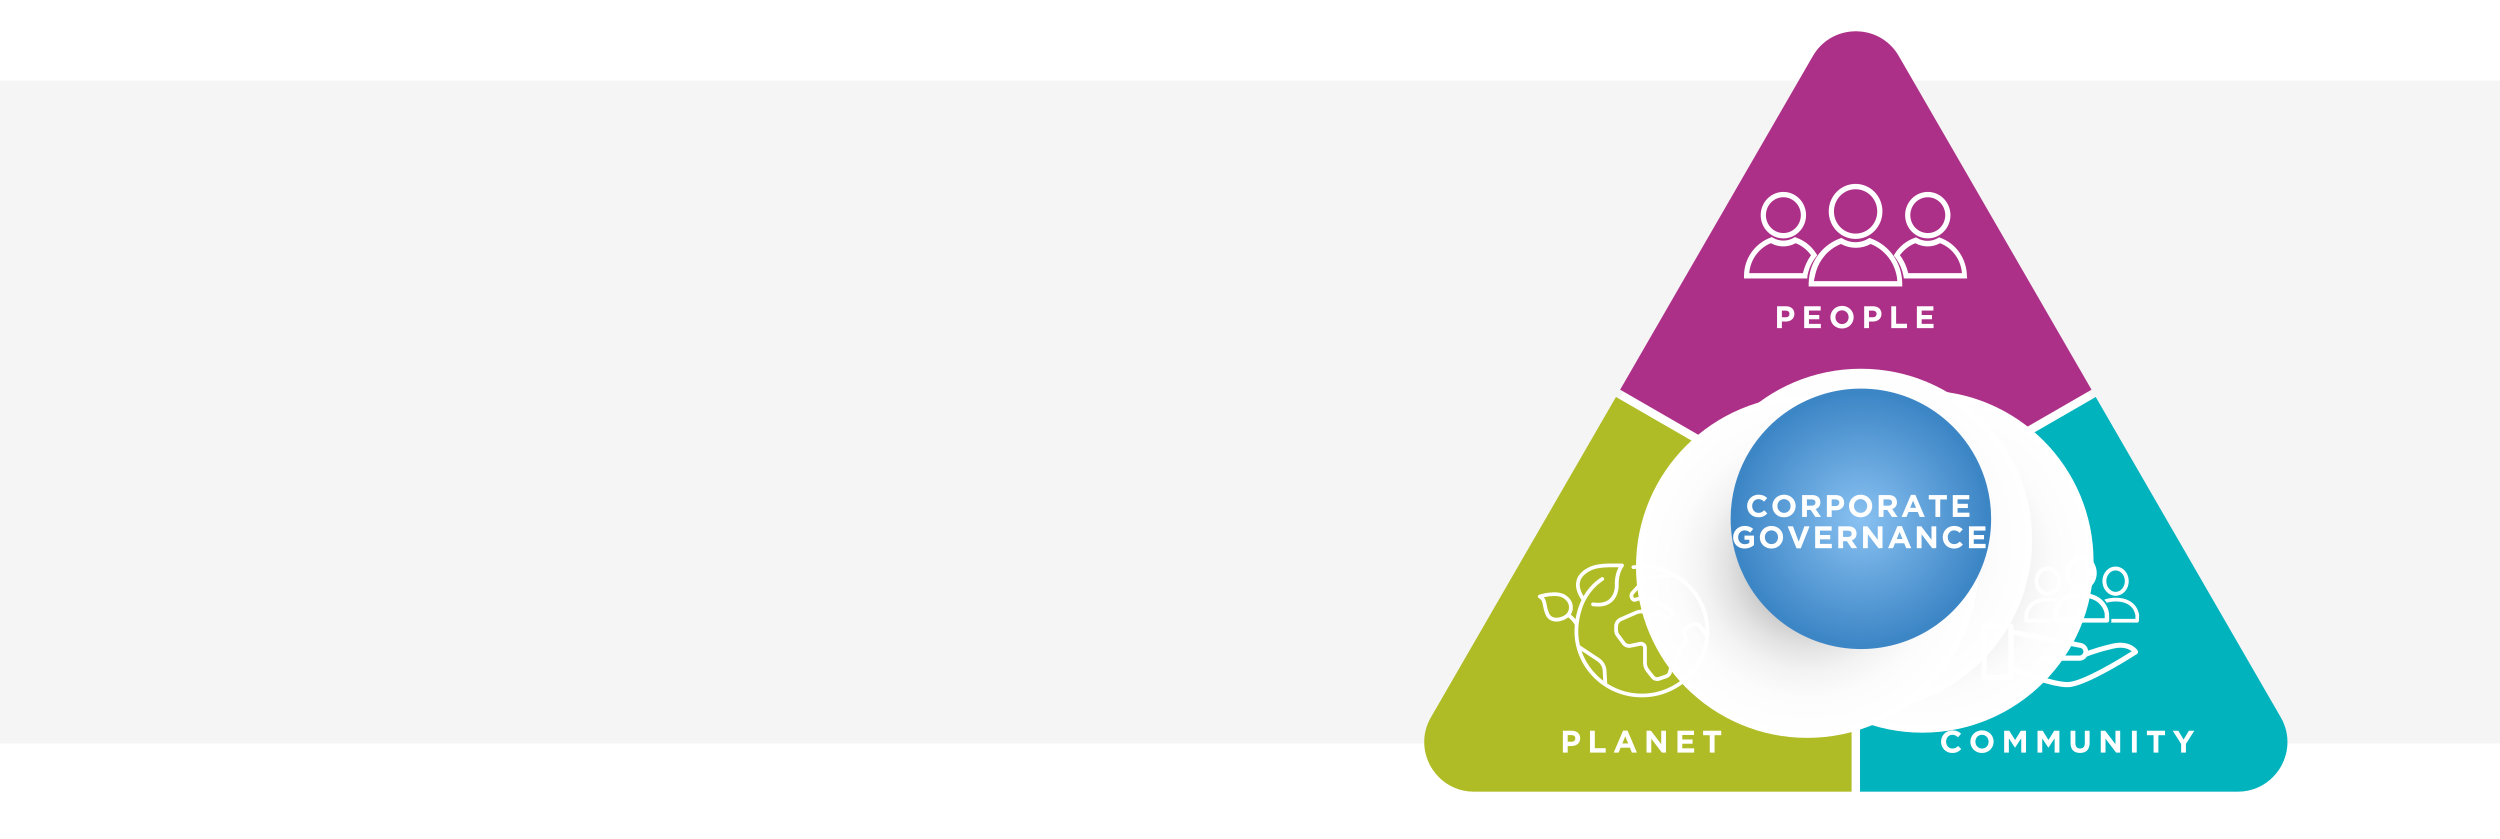 <svg width="1920" height="644" viewBox="0 0 1920 644" fill="none" xmlns="http://www.w3.org/2000/svg">
<rect opacity="0.04" y="62" width="1920" height="509" fill="#151515"/>
<path d="M1244.59 518.056C1244.59 519.032 1244.41 519.888 1244.06 520.624C1243.71 521.36 1243.22 521.976 1242.59 522.472C1241.99 522.968 1241.27 523.344 1240.43 523.6C1239.62 523.84 1238.74 523.96 1237.79 523.96H1234.99V529H1231.29V512.2H1238.15C1239.16 512.2 1240.06 512.344 1240.84 512.632C1241.64 512.904 1242.31 513.296 1242.86 513.808C1243.42 514.32 1243.84 514.936 1244.13 515.656C1244.43 516.36 1244.59 517.144 1244.59 518.008V518.056ZM1240.84 518.128V518.08C1240.84 517.248 1240.57 516.616 1240.03 516.184C1239.5 515.752 1238.77 515.536 1237.84 515.536H1234.99V520.672H1237.91C1238.84 520.672 1239.56 520.432 1240.07 519.952C1240.59 519.456 1240.84 518.848 1240.84 518.128ZM1264.19 529H1252.12V512.2H1255.82V525.64H1264.19V529ZM1288.15 529H1284.28L1282.75 525.232H1275.64L1274.11 529H1270.34L1277.54 512.08H1280.95L1288.15 529ZM1281.43 521.968L1279.2 516.52L1276.96 521.968H1281.43ZM1310.47 529H1307.32L1299.19 518.32V529H1295.54V512.2H1298.95L1306.82 522.544V512.2H1310.47V529ZM1332.09 529H1319.3V512.2H1331.97V515.488H1322.97V518.896H1330.89V522.184H1322.97V525.712H1332.09V529ZM1352.9 515.608H1347.79V529H1344.09V515.608H1338.98V512.2H1352.9V515.608Z" fill="white"/>
<path d="M1519.73 526.288C1519.3 526.752 1518.85 527.168 1518.39 527.536C1517.92 527.904 1517.41 528.224 1516.85 528.496C1516.31 528.752 1515.71 528.944 1515.05 529.072C1514.4 529.216 1513.66 529.288 1512.84 529.288C1511.61 529.288 1510.47 529.064 1509.41 528.616C1508.36 528.168 1507.44 527.56 1506.68 526.792C1505.91 526.008 1505.31 525.088 1504.88 524.032C1504.44 522.976 1504.23 521.848 1504.23 520.648V520.6C1504.23 519.4 1504.44 518.28 1504.88 517.24C1505.31 516.184 1505.91 515.264 1506.68 514.48C1507.44 513.68 1508.36 513.056 1509.44 512.608C1510.51 512.144 1511.69 511.912 1512.99 511.912C1513.77 511.912 1514.48 511.976 1515.12 512.104C1515.78 512.232 1516.37 512.408 1516.9 512.632C1517.43 512.856 1517.92 513.128 1518.36 513.448C1518.81 513.768 1519.23 514.12 1519.61 514.504L1517.26 517.216C1516.6 516.624 1515.93 516.16 1515.24 515.824C1514.57 515.488 1513.81 515.32 1512.96 515.32C1512.26 515.32 1511.6 515.456 1511 515.728C1510.4 516 1509.89 516.376 1509.46 516.856C1509.03 517.336 1508.69 517.896 1508.45 518.536C1508.21 519.16 1508.09 519.832 1508.09 520.552V520.6C1508.09 521.32 1508.21 522 1508.45 522.64C1508.69 523.28 1509.02 523.84 1509.44 524.32C1509.87 524.8 1510.38 525.184 1510.97 525.472C1511.58 525.744 1512.24 525.88 1512.96 525.88C1513.92 525.88 1514.73 525.704 1515.39 525.352C1516.06 525 1516.72 524.52 1517.38 523.912L1519.73 526.288ZM1544.6 520.6C1544.6 521.8 1544.38 522.928 1543.93 523.984C1543.48 525.024 1542.86 525.944 1542.06 526.744C1541.28 527.528 1540.33 528.152 1539.23 528.616C1538.14 529.064 1536.95 529.288 1535.65 529.288C1534.36 529.288 1533.16 529.064 1532.08 528.616C1530.99 528.152 1530.04 527.536 1529.24 526.768C1528.46 525.984 1527.84 525.072 1527.4 524.032C1526.96 522.976 1526.75 521.848 1526.75 520.648V520.6C1526.75 519.4 1526.97 518.28 1527.42 517.24C1527.87 516.184 1528.48 515.264 1529.27 514.48C1530.07 513.68 1531.01 513.056 1532.1 512.608C1533.2 512.144 1534.4 511.912 1535.7 511.912C1537 511.912 1538.19 512.144 1539.28 512.608C1540.36 513.056 1541.3 513.672 1542.08 514.456C1542.88 515.224 1543.5 516.136 1543.93 517.192C1544.38 518.232 1544.6 519.352 1544.6 520.552V520.6ZM1540.74 520.648V520.6C1540.74 519.88 1540.61 519.2 1540.36 518.56C1540.12 517.92 1539.76 517.36 1539.3 516.88C1538.85 516.4 1538.32 516.024 1537.69 515.752C1537.07 515.464 1536.39 515.32 1535.65 515.32C1534.9 515.32 1534.21 515.456 1533.59 515.728C1532.98 516 1532.45 516.376 1532 516.856C1531.57 517.336 1531.23 517.896 1530.97 518.536C1530.73 519.16 1530.61 519.832 1530.61 520.552V520.6C1530.61 521.32 1530.73 522 1530.97 522.64C1531.23 523.28 1531.58 523.84 1532.03 524.32C1532.49 524.8 1533.03 525.184 1533.64 525.472C1534.26 525.744 1534.95 525.88 1535.7 525.88C1536.44 525.88 1537.12 525.744 1537.74 525.472C1538.36 525.2 1538.89 524.824 1539.32 524.344C1539.77 523.864 1540.12 523.312 1540.36 522.688C1540.61 522.048 1540.74 521.368 1540.74 520.648ZM1569.48 529H1565.81V518.032L1561.08 525.208H1560.99L1556.31 518.104V529H1552.68V512.2H1556.67L1561.08 519.304L1565.5 512.2H1569.48V529ZM1595.12 529H1591.45V518.032L1586.72 525.208H1586.62L1581.94 518.104V529H1578.32V512.2H1582.3L1586.72 519.304L1591.13 512.2H1595.12V529ZM1618.33 521.68C1618.33 522.96 1618.15 524.072 1617.8 525.016C1617.47 525.96 1616.98 526.752 1616.34 527.392C1615.7 528.016 1614.92 528.488 1614.01 528.808C1613.1 529.112 1612.08 529.264 1610.96 529.264C1608.71 529.264 1606.93 528.64 1605.63 527.392C1604.34 526.144 1603.69 524.28 1603.69 521.8V512.2H1607.39V521.704C1607.39 523.08 1607.71 524.12 1608.35 524.824C1608.99 525.512 1609.87 525.856 1611.01 525.856C1612.15 525.856 1613.03 525.52 1613.67 524.848C1614.31 524.176 1614.63 523.168 1614.63 521.824V512.2H1618.33V521.68ZM1641.82 529H1638.68L1630.54 518.32V529H1626.89V512.2H1630.3L1638.17 522.544V512.2H1641.82V529ZM1654.52 529H1650.82V512.2H1654.52V529ZM1676.24 515.608H1671.13V529H1667.43V515.608H1662.32V512.2H1676.24V515.608ZM1698.76 512.2L1692.3 522.304V529H1688.61V522.376L1682.15 512.2H1686.47L1690.48 518.944L1694.56 512.2H1698.76Z" fill="white"/>
<g filter="url(#filter0_d_1690_17144)">
<path d="M1457.96 43.037C1451.26 31.424 1439.93 25.09 1428.23 24.172C1426.07 23.943 1423.91 23.943 1421.76 24.172C1410.05 25.136 1398.72 31.47 1392.07 43.037L1099.16 550.93C1091.31 564.471 1092.92 579.847 1100.58 591.246C1101.82 593.036 1103.2 594.781 1104.71 596.341C1111.46 603.41 1120.96 608 1132.11 608L1717.89 607.51C1729.04 607.51 1738.54 602.92 1745.29 595.852C1746.8 594.291 1748.18 592.547 1749.42 590.757C1757.08 579.373 1758.69 563.996 1750.84 550.44L1457.96 43.037Z" fill="white"/>
</g>
<path d="M1606.3 299.275L1428.5 401.873L1425.28 403.757L1422.02 401.873L1244.27 299.275L1392.27 43.053C1398.93 31.477 1410.29 25.137 1422.01 24.172C1424.17 23.943 1426.33 23.943 1428.49 24.172C1440.2 25.091 1451.56 31.431 1458.27 43.053L1606.28 299.259L1606.3 299.275Z" fill="#AD3088"/>
<path d="M1422.02 409.362V608.005H1131.96C1120.79 608.005 1111.28 603.411 1104.52 596.336C1103.01 594.774 1101.63 593.029 1100.39 591.237C1092.71 579.844 1091.1 564.454 1098.96 550.887L1241.05 304.879L1418.8 407.478L1422.02 409.362Z" fill="#B0BC25"/>
<path d="M1750.18 591.237C1748.94 593.029 1747.56 594.774 1746.04 596.336C1739.29 603.411 1729.78 608.005 1718.61 608.005H1428.5V409.362L1431.76 407.478L1609.52 304.879L1751.61 550.887C1759.46 564.439 1757.86 579.829 1750.18 591.237Z" fill="#00B3BD"/>
<path style="mix-blend-mode:multiply" d="M1476.36 562.708C1548.99 562.708 1607.86 503.857 1607.86 431.259C1607.86 358.662 1548.99 299.811 1476.36 299.811C1403.73 299.811 1344.86 358.662 1344.86 431.259C1344.86 503.857 1403.73 562.708 1476.36 562.708Z" fill="url(#paint0_radial_1690_17144)"/>
<path style="mix-blend-mode:multiply" d="M1429.16 546.094C1501.79 546.094 1560.66 487.242 1560.66 414.645C1560.66 342.047 1501.79 283.196 1429.16 283.196C1356.53 283.196 1297.66 342.047 1297.66 414.645C1297.66 487.242 1356.53 546.094 1429.16 546.094Z" fill="url(#paint1_radial_1690_17144)"/>
<path style="mix-blend-mode:multiply" d="M1387.95 566.69C1460.58 566.69 1519.45 507.838 1519.45 435.241C1519.45 362.644 1460.58 303.792 1387.95 303.792C1315.32 303.792 1256.45 362.644 1256.45 435.241C1256.45 507.838 1315.32 566.69 1387.95 566.69Z" fill="url(#paint2_radial_1690_17144)"/>
<path d="M1499.92 469.19C1495.86 473.248 1491.46 476.954 1486.76 480.277C1470.52 491.716 1450.73 498.454 1429.36 498.484C1408.16 498.515 1387.25 491.747 1370.15 479.236C1365.98 476.188 1362.08 472.835 1358.43 469.19C1354.12 464.887 1350.2 460.186 1346.74 455.163C1341.65 447.798 1337.55 439.712 1334.58 431.106C1331.05 420.877 1329.12 409.897 1329.12 398.474C1329.12 389.546 1330.29 380.909 1332.48 372.671C1336.37 358.062 1343.48 344.77 1353.01 333.607C1354.74 331.585 1356.55 329.625 1358.41 327.742C1362.06 324.097 1365.97 320.744 1370.13 317.696C1387.25 305.185 1408.16 298.402 1429.34 298.447C1450.71 298.478 1470.51 305.216 1486.75 316.655C1491.45 319.963 1495.86 323.684 1499.91 327.742C1501.79 329.625 1503.6 331.57 1505.31 333.607C1514.84 344.77 1521.95 358.062 1525.84 372.671C1528.03 380.894 1529.2 389.546 1529.2 398.474C1529.2 409.897 1527.28 420.877 1523.74 431.106C1520.77 439.727 1516.65 447.798 1511.56 455.163C1508.1 460.186 1504.18 464.887 1499.87 469.19H1499.92Z" fill="url(#paint3_radial_1690_17144)"/>
<g style="mix-blend-mode:overlay">
<path d="M1425.09 145.334C1415.88 145.334 1408.48 152.924 1408.48 162.368C1408.48 171.811 1415.88 179.401 1425.09 179.401C1434.3 179.401 1441.71 171.811 1441.71 162.368C1441.71 152.924 1434.3 145.334 1425.09 145.334ZM1425.09 183.496C1413.68 183.496 1404.47 174.061 1404.47 162.36C1404.47 150.658 1413.68 141.223 1425.09 141.223C1436.5 141.223 1445.71 150.658 1445.71 162.36C1445.71 174.061 1436.5 183.496 1425.09 183.496Z" fill="white"/>
<path d="M1393.05 215.921H1457.11C1457.11 214.691 1456.91 213.461 1456.71 212.223C1455.71 206.89 1453.51 201.76 1450.11 197.447C1446.51 192.931 1441.91 189.444 1436.7 187.388C1429.69 191.289 1420.89 191.289 1413.88 187.388C1408.68 189.444 1403.87 192.931 1400.47 197.447C1397.07 201.752 1394.87 206.882 1393.87 212.223C1393.47 213.453 1393.27 214.683 1393.07 215.921M1461.13 220.024H1389.06V217.968C1389.06 215.913 1389.27 213.655 1389.66 211.406C1390.67 205.247 1393.26 199.502 1397.07 194.784C1401.28 189.452 1406.88 185.349 1413.28 183.091L1414.09 182.679L1414.89 183.091C1421.09 186.992 1428.9 186.992 1435.11 183.091L1435.91 182.679L1436.71 183.091C1443.12 185.349 1448.72 189.452 1452.93 194.784C1456.73 199.502 1459.34 205.458 1460.33 211.406C1460.73 213.663 1460.93 215.719 1460.93 217.968V220.024H1461.13Z" fill="white"/>
<path d="M1480.54 151.484C1473.13 151.484 1467.12 157.642 1467.12 165.232C1467.12 172.823 1473.13 178.981 1480.54 178.981C1487.95 178.981 1493.95 172.823 1493.95 165.232C1493.95 157.642 1487.94 151.484 1480.54 151.484ZM1480.54 183.084C1470.93 183.084 1463.12 175.08 1463.12 165.232C1463.12 155.384 1470.93 147.381 1480.54 147.381C1490.14 147.381 1497.95 155.384 1497.95 165.232C1497.95 175.08 1490.14 183.084 1480.54 183.084Z" fill="white"/>
<path d="M1465.53 209.763H1506.76C1505.96 199.502 1499.55 190.472 1489.95 186.782C1484.15 190.067 1476.94 190.067 1470.93 186.782C1466.33 188.627 1462.13 191.912 1459.12 196.015C1462.32 200.117 1464.32 204.835 1465.53 209.763ZM1510.77 213.866H1462.13L1461.93 212.223C1460.92 206.891 1458.72 201.76 1455.32 197.447L1454.32 196.217L1455.12 194.987C1458.72 189.242 1464.33 184.726 1470.54 182.671L1471.34 182.258L1472.14 182.671C1477.14 185.746 1483.55 185.746 1488.56 182.671L1489.36 182.258L1490.16 182.671C1502.37 186.984 1510.38 198.677 1510.58 212.013L1510.78 213.858L1510.77 213.866Z" fill="white"/>
<path d="M1369.64 151.484C1362.23 151.484 1356.22 157.642 1356.22 165.232C1356.22 172.823 1362.22 178.981 1369.64 178.981C1377.05 178.981 1383.05 172.823 1383.05 165.232C1383.05 157.642 1377.04 151.484 1369.64 151.484ZM1369.64 183.084C1360.03 183.084 1352.22 175.08 1352.22 165.232C1352.22 155.384 1360.03 147.381 1369.64 147.381C1379.24 147.381 1387.05 155.384 1387.05 165.232C1387.05 175.08 1379.24 183.084 1369.64 183.084Z" fill="white"/>
<path d="M1343.41 209.763H1384.65C1385.85 204.835 1387.85 200.118 1390.85 196.015C1387.85 191.912 1383.85 188.627 1379.04 186.782C1373.24 190.067 1366.03 190.067 1360.02 186.782C1350.81 190.472 1344.21 199.503 1343.41 209.763ZM1388.05 213.866H1339.41V211.811C1339.41 198.677 1347.62 186.984 1359.83 182.469L1360.63 182.056L1361.43 182.469C1366.43 185.544 1372.84 185.544 1377.85 182.469L1378.65 182.056L1379.45 182.469C1385.86 184.727 1391.27 189.032 1394.87 194.777L1395.67 196.007L1394.67 197.237C1391.26 201.55 1389.06 206.672 1388.06 212.013V213.858L1388.05 213.866Z" fill="white"/>
</g>
<g style="mix-blend-mode:overlay">
<mask id="mask0_1690_17144" style="mask-type:luminance" maskUnits="userSpaceOnUse" x="1174" y="427" width="146" height="110">
<path d="M1319.49 427.562H1174.31V536.329H1319.49V427.562Z" fill="white"/>
</mask>
<g mask="url(#mask0_1690_17144)">
<path d="M1306.88 480.324C1305.07 478.028 1301.94 477.262 1299.25 478.486L1296.06 479.926C1294.51 480.632 1293.26 481.855 1292.56 483.386C1291.85 484.917 1291.73 486.635 1292.23 488.256L1293.1 491.123C1293.4 492.091 1293.1 493.134 1292.36 493.847L1289.31 496.698C1287.66 498.244 1286.7 500.406 1286.7 502.642V505.381C1286.7 506.131 1286.45 506.852 1285.97 507.437L1283.02 511.114C1282 512.39 1281.36 513.921 1281.18 515.527C1281.06 516.69 1280.25 517.673 1279.13 518.056L1273.68 519.924C1272.5 520.337 1271.18 519.954 1270.42 518.971L1266.53 514.003C1265.4 512.547 1264.77 510.739 1264.77 508.9V497.344C1264.77 496.008 1264.15 494.755 1263.11 493.899C1262.04 493.044 1260.67 492.721 1259.34 493.006L1251.91 494.537C1250.49 494.83 1249 494.275 1248.15 493.111L1243.51 486.845C1242.92 486.065 1242.62 485.142 1242.62 484.166V481.06C1242.62 479.251 1243.7 477.615 1245.39 476.887L1256.9 471.859C1259.89 470.554 1263.31 470.831 1266.04 472.625C1267.85 473.818 1270.03 474.373 1272.21 474.231L1274.66 474.051C1275.57 473.99 1276.47 474.231 1277.22 474.741L1277.88 475.199C1279 475.964 1280.41 476.242 1281.74 475.964C1283.06 475.686 1284.23 474.861 1284.94 473.713C1286.33 471.432 1285.57 468.445 1283.25 467.064L1267.75 457.856C1266.12 456.888 1264.15 456.648 1262.33 457.181L1255.24 459.252H1255.19C1254.71 458.899 1254.41 458.367 1254.37 457.781C1254.32 457.196 1254.5 456.633 1254.91 456.19L1258.99 451.733C1262.86 447.515 1268.16 444.836 1273.91 444.206L1285.17 442.953C1288.92 445.054 1292.36 447.658 1295.46 450.705C1299.95 455.117 1303.47 460.25 1305.94 465.968C1308.41 471.702 1309.7 477.795 1309.77 484.069L1306.84 480.332H1306.88V480.324ZM1226.41 518.603C1221.93 514.191 1218.41 509.058 1215.94 503.34C1215.44 502.177 1214.99 500.998 1214.59 499.828L1226.67 507.827C1229.12 509.463 1230.69 512.165 1230.86 515.076L1231.29 522.828C1229.59 521.538 1227.95 520.134 1226.4 518.626L1226.41 518.611V518.603ZM1203.32 471.131C1201.5 473.15 1197.28 474.899 1193.93 474.321C1191.88 473.968 1190.42 472.805 1189.64 470.854C1188.57 468.265 1188.19 466.209 1187.83 464.385C1187.42 462.269 1187.05 460.34 1185.66 458.719C1186.8 458.457 1188.2 458.179 1189.74 457.969C1194.47 457.369 1198.22 457.819 1200.56 459.275C1203.75 461.278 1204.7 463.732 1204.94 465.436C1205.23 467.507 1204.61 469.683 1203.32 471.116L1203.33 471.131H1203.32ZM1308.66 464.835C1306.06 458.779 1302.32 453.339 1297.57 448.656C1292.83 443.981 1287.27 440.319 1281.11 437.76C1274.73 435.111 1267.94 433.76 1260.96 433.76C1258.71 433.76 1256.45 433.91 1254.24 434.188C1253.44 434.293 1252.88 435.013 1252.98 435.794C1253.08 436.574 1253.82 437.129 1254.61 437.032C1256.69 436.769 1258.83 436.634 1260.95 436.634C1267.55 436.634 1273.94 437.902 1279.96 440.416C1280.11 440.476 1280.26 440.551 1280.41 440.604L1273.61 441.369C1267.16 442.09 1261.2 445.092 1256.85 449.842L1252.77 454.299C1251.82 455.327 1251.37 456.693 1251.5 458.081C1251.64 459.462 1252.36 460.73 1253.46 461.563C1254.21 462.119 1255.21 462.299 1256.11 462.036L1263.2 459.965C1264.24 459.657 1265.35 459.8 1266.27 460.348L1281.77 469.555C1282.72 470.111 1283.03 471.334 1282.46 472.272C1282.18 472.76 1281.7 473.082 1281.15 473.203C1280.6 473.323 1280.02 473.203 1279.57 472.895L1278.91 472.437C1277.62 471.552 1276.03 471.116 1274.46 471.229L1272.01 471.409C1270.49 471.514 1268.94 471.116 1267.67 470.291C1264.11 467.95 1259.64 467.582 1255.72 469.293L1244.21 474.321C1241.48 475.514 1239.73 478.185 1239.73 481.112V484.219C1239.73 485.795 1240.22 487.303 1241.18 488.586L1245.81 494.852C1247.34 496.924 1249.97 497.914 1252.53 497.396L1259.97 495.865C1260.45 495.76 1260.93 495.88 1261.3 496.188C1261.68 496.481 1261.89 496.924 1261.89 497.411V508.968C1261.89 511.422 1262.73 513.868 1264.25 515.804L1268.14 520.772C1269.26 522.213 1270.98 523.008 1272.75 523.008C1273.39 523.008 1274.03 522.903 1274.66 522.686L1280.11 520.817C1282.28 520.067 1283.85 518.138 1284.08 515.887C1284.2 514.814 1284.62 513.801 1285.32 512.945L1288.26 509.268C1289.13 508.18 1289.62 506.814 1289.62 505.426V502.694C1289.62 501.239 1290.24 499.828 1291.31 498.83L1294.37 495.978C1295.92 494.522 1296.5 492.376 1295.89 490.357L1295.02 487.491C1294.43 485.547 1295.39 483.446 1297.28 482.59L1300.47 481.15C1301.9 480.504 1303.6 480.902 1304.56 482.133L1309.65 488.601C1309.23 493.704 1308.01 498.657 1305.97 503.377C1303.52 509.095 1299.99 514.228 1295.5 518.641C1291.01 523.053 1285.79 526.505 1279.96 528.937C1273.95 531.436 1267.55 532.719 1260.95 532.719C1254.35 532.719 1247.96 531.458 1241.93 528.937C1239.27 527.834 1236.74 526.513 1234.33 524.967L1233.76 514.949C1233.55 511.137 1231.5 507.61 1228.28 505.478L1213.35 495.595C1212.51 492.053 1212.1 488.406 1212.1 484.699C1212.1 476.212 1214.55 466.449 1218.35 459.83C1221.75 453.902 1226.11 449.211 1231.34 445.857C1232.01 445.429 1232.21 444.536 1231.76 443.868C1231.32 443.208 1230.41 443.013 1229.74 443.456C1224.29 446.938 1219.73 451.778 1216.14 457.849C1213.63 453.684 1212.74 449.984 1213.49 446.802C1214.24 443.628 1216.65 440.919 1220.61 438.728C1223.11 437.362 1225.07 436.724 1228.41 436.229C1230.89 435.861 1233.45 435.674 1236.03 435.674H1243.1C1241.72 438.323 1239.88 443.17 1240.21 450.089C1240.21 450.427 1240.17 456.558 1235.95 460.19C1233.12 462.629 1228.98 463.469 1223.65 462.689C1222.86 462.569 1222.11 463.117 1221.99 463.897C1221.87 464.678 1222.43 465.413 1223.22 465.533C1224.64 465.736 1226.01 465.841 1227.29 465.841C1231.63 465.841 1235.19 464.663 1237.9 462.329C1243.23 457.714 1243.14 450.329 1243.14 450.022V449.977C1242.9 444.964 1243.94 441.197 1244.83 438.915C1245.81 436.447 1246.85 435.148 1246.86 435.133C1247.22 434.706 1247.3 434.12 1247.06 433.617C1246.82 433.115 1246.31 432.792 1245.75 432.792H1236.05C1233.33 432.792 1230.62 433.002 1227.98 433.392C1224.31 433.955 1222.01 434.683 1219.22 436.229C1214.49 438.818 1211.62 442.157 1210.68 446.157C1209.66 450.465 1210.98 455.38 1214.58 460.775C1212.46 465.128 1210.87 470.291 1209.99 475.551C1209.12 474.478 1207.94 473.255 1206.38 471.964C1207.65 470.021 1208.19 467.552 1207.86 465.113C1207.39 461.849 1205.37 458.937 1202.15 456.918C1199.17 455.05 1194.85 454.479 1189.33 455.185C1185.34 455.703 1182.21 456.731 1182.07 456.761C1181.52 456.941 1181.13 457.421 1181.08 457.999C1181.02 458.569 1181.32 459.117 1181.83 459.38C1184.15 460.633 1184.44 462.074 1184.99 464.955C1185.35 466.809 1185.79 469.12 1186.96 471.972C1188.14 474.853 1190.39 476.662 1193.46 477.195C1194.07 477.3 1194.69 477.36 1195.32 477.36C1198.71 477.36 1202.19 475.934 1204.43 474.111C1206.41 475.739 1207.67 477.225 1208.37 478.215C1208.94 478.996 1209.25 479.596 1209.42 479.934C1209.27 481.54 1209.19 483.123 1209.19 484.684C1209.19 491.551 1210.55 498.214 1213.26 504.495C1215.86 510.551 1219.6 515.992 1224.35 520.675C1229.11 525.35 1234.65 529.012 1240.81 531.571C1247.19 534.22 1253.98 535.571 1260.96 535.571C1267.95 535.571 1274.73 534.235 1281.12 531.571C1287.28 529.012 1292.82 525.335 1297.58 520.675C1302.33 515.999 1306.06 510.559 1308.67 504.495C1311.36 498.214 1312.74 491.551 1312.74 484.684C1312.74 477.818 1311.38 471.154 1308.67 464.873V464.828L1308.66 464.835Z" fill="white"/>
</g>
</g>
<g style="mix-blend-mode:overlay">
<mask id="mask1_1690_17144" style="mask-type:luminance" maskUnits="userSpaceOnUse" x="1507" y="411" width="153" height="118">
<path d="M1659.58 411.07H1507.06V528.667H1659.58V411.07Z" fill="white"/>
</mask>
<g mask="url(#mask1_1690_17144)">
<path d="M1616.4 471.671V474.793H1579.93V471.671C1579.93 471.296 1580.31 468.052 1582.68 464.93C1585.8 460.935 1591.04 458.807 1598.04 458.807C1605.03 458.807 1610.27 460.804 1613.4 464.93C1616.02 468.052 1616.4 471.174 1616.4 471.671ZM1619.77 471.418C1619.77 471.296 1618.52 455.31 1598.17 455.31C1577.81 455.31 1576.57 471.296 1576.57 471.418V476.415C1576.57 477.41 1577.32 478.16 1578.31 478.16H1618.14C1619.14 478.16 1619.89 477.41 1619.89 476.415L1619.76 471.418H1619.77Z" fill="white"/>
<path d="M1589.67 440.075C1589.67 434.58 1593.55 430.211 1598.17 430.211C1602.79 430.211 1606.66 434.58 1606.66 440.075C1606.66 445.569 1602.79 449.938 1598.17 449.938C1593.55 449.938 1589.67 445.569 1589.67 440.075ZM1598.17 453.558C1604.79 453.558 1610.28 447.566 1610.28 440.075C1610.28 432.583 1604.91 426.592 1598.17 426.592C1591.43 426.592 1586.06 432.583 1586.06 440.075C1586.06 447.566 1591.55 453.558 1598.17 453.558Z" fill="white"/>
<path d="M1565.57 446.318C1565.57 441.826 1568.81 438.076 1572.69 438.076C1576.56 438.076 1579.8 441.818 1579.8 446.318C1579.8 450.818 1576.56 454.559 1572.69 454.559C1568.81 454.559 1565.57 450.818 1565.57 446.318ZM1572.69 457.559C1578.3 457.559 1582.8 452.562 1582.8 446.318C1582.8 440.073 1578.31 435.076 1572.69 435.076C1567.06 435.076 1562.57 440.073 1562.57 446.318C1562.57 452.562 1567.06 457.559 1572.69 457.559Z" fill="white"/>
<path d="M1617.64 446.318C1617.64 441.826 1620.89 438.076 1624.76 438.076C1628.63 438.076 1631.88 441.818 1631.88 446.318C1631.88 450.818 1628.63 454.559 1624.76 454.559C1620.89 454.559 1617.64 450.818 1617.64 446.318ZM1624.76 457.559C1630.38 457.559 1634.88 452.562 1634.88 446.318C1634.88 440.073 1630.39 435.076 1624.76 435.076C1619.14 435.076 1614.64 440.073 1614.64 446.318C1614.64 452.562 1619.27 457.559 1624.76 457.559Z" fill="white"/>
<path d="M1587.94 523.799C1576.45 523.799 1552.22 514.31 1546.61 511.938V487.71L1597.05 497.452C1598.67 497.452 1600.05 498.83 1600.05 500.452C1600.05 502.074 1598.67 503.452 1597.05 503.452H1568.58C1567.46 503.452 1566.59 504.324 1566.59 505.449C1566.59 506.574 1567.46 507.446 1568.58 507.446H1596.93C1599.42 507.446 1601.55 506.199 1602.8 504.202C1604.92 503.33 1612.78 500.452 1623.27 498.08C1630.89 496.327 1635.14 498.577 1637.13 500.199C1629.01 505.318 1599.05 523.799 1587.94 523.799ZM1525.75 518.426V482.713H1542.48V518.426H1525.75ZM1641.75 499.571C1641.5 499.196 1636.14 491.208 1622.27 494.33C1613.91 496.205 1607.29 498.446 1603.67 499.702C1603.29 496.458 1600.55 493.833 1597.17 493.588L1546.35 483.725V480.856C1546.35 479.731 1545.48 478.858 1544.36 478.858H1523.88C1522.75 478.858 1521.88 479.731 1521.88 480.856V520.563C1521.88 521.688 1522.75 522.56 1523.88 522.56H1544.48C1545.6 522.56 1546.48 521.688 1546.48 520.563V516.316C1554.22 519.438 1576.32 527.802 1587.81 527.802C1601.79 527.802 1639.5 503.33 1641.13 502.327C1642.13 501.699 1642.37 500.452 1641.75 499.58" fill="white"/>
<path d="M1642.61 472.543H1642.87C1642.87 472.421 1641.86 459.061 1624.76 459.061C1621.14 459.061 1618.26 459.688 1616.02 460.561C1616.77 461.311 1617.52 462.061 1618.02 462.933C1620.02 462.305 1622.27 461.93 1624.76 461.93C1630.63 461.93 1635 463.683 1637.62 467.049C1639.62 469.674 1639.87 472.291 1640 472.666V475.291H1621.52V477.288C1621.52 477.663 1621.39 477.916 1621.26 478.16H1641.37C1642.12 478.16 1642.74 477.532 1642.74 476.66L1642.87 472.535L1642.61 472.543Z" fill="white"/>
<path d="M1574.82 477.288V475.291H1557.46V472.666C1557.46 472.413 1557.84 469.665 1559.83 467.049C1562.46 463.674 1566.83 461.93 1572.7 461.93C1574.82 461.93 1576.81 462.183 1578.57 462.68C1579.19 461.93 1579.81 461.058 1580.69 460.308C1578.57 459.558 1575.94 459.061 1572.7 459.061C1555.59 459.061 1554.59 472.421 1554.59 472.543V476.66C1554.59 477.41 1555.22 478.16 1555.96 478.16H1575.07C1574.95 477.907 1574.82 477.532 1574.82 477.288Z" fill="white"/>
</g>
</g>
<path d="M1378.08 241.056C1378.08 242.032 1377.9 242.888 1377.55 243.624C1377.2 244.36 1376.71 244.976 1376.09 245.472C1375.48 245.968 1374.76 246.344 1373.93 246.6C1373.11 246.84 1372.23 246.96 1371.29 246.96H1368.48V252H1364.78V235.2H1371.65C1372.65 235.2 1373.55 235.344 1374.33 235.632C1375.13 235.904 1375.81 236.296 1376.35 236.808C1376.91 237.32 1377.33 237.936 1377.62 238.656C1377.93 239.36 1378.08 240.144 1378.08 241.008V241.056ZM1374.33 241.128V241.08C1374.33 240.248 1374.06 239.616 1373.52 239.184C1372.99 238.752 1372.26 238.536 1371.33 238.536H1368.48V243.672H1371.41C1372.33 243.672 1373.05 243.432 1373.57 242.952C1374.08 242.456 1374.33 241.848 1374.33 241.128ZM1398.4 252H1385.61V235.2H1398.28V238.488H1389.28V241.896H1397.2V245.184H1389.28V248.712H1398.4V252ZM1423.6 243.6C1423.6 244.8 1423.38 245.928 1422.93 246.984C1422.48 248.024 1421.86 248.944 1421.06 249.744C1420.28 250.528 1419.33 251.152 1418.23 251.616C1417.14 252.064 1415.95 252.288 1414.65 252.288C1413.36 252.288 1412.16 252.064 1411.08 251.616C1409.99 251.152 1409.04 250.536 1408.24 249.768C1407.46 248.984 1406.84 248.072 1406.4 247.032C1405.96 245.976 1405.75 244.848 1405.75 243.648V243.6C1405.75 242.4 1405.97 241.28 1406.42 240.24C1406.87 239.184 1407.48 238.264 1408.27 237.48C1409.07 236.68 1410.01 236.056 1411.1 235.608C1412.2 235.144 1413.4 234.912 1414.7 234.912C1416 234.912 1417.19 235.144 1418.28 235.608C1419.36 236.056 1420.3 236.672 1421.08 237.456C1421.88 238.224 1422.5 239.136 1422.93 240.192C1423.38 241.232 1423.6 242.352 1423.6 243.552V243.6ZM1419.74 243.648V243.6C1419.74 242.88 1419.61 242.2 1419.36 241.56C1419.12 240.92 1418.76 240.36 1418.3 239.88C1417.85 239.4 1417.32 239.024 1416.69 238.752C1416.07 238.464 1415.39 238.32 1414.65 238.32C1413.9 238.32 1413.21 238.456 1412.59 238.728C1411.98 239 1411.45 239.376 1411 239.856C1410.57 240.336 1410.23 240.896 1409.97 241.536C1409.73 242.16 1409.61 242.832 1409.61 243.552V243.6C1409.61 244.32 1409.73 245 1409.97 245.64C1410.23 246.28 1410.58 246.84 1411.03 247.32C1411.49 247.8 1412.03 248.184 1412.64 248.472C1413.26 248.744 1413.95 248.88 1414.7 248.88C1415.44 248.88 1416.12 248.744 1416.74 248.472C1417.36 248.2 1417.89 247.824 1418.32 247.344C1418.77 246.864 1419.12 246.312 1419.36 245.688C1419.61 245.048 1419.74 244.368 1419.74 243.648ZM1444.98 241.056C1444.98 242.032 1444.8 242.888 1444.45 243.624C1444.1 244.36 1443.61 244.976 1442.99 245.472C1442.38 245.968 1441.66 246.344 1440.83 246.6C1440.01 246.84 1439.13 246.96 1438.19 246.96H1435.38V252H1431.68V235.2H1438.55C1439.55 235.2 1440.45 235.344 1441.23 235.632C1442.03 235.904 1442.71 236.296 1443.25 236.808C1443.81 237.32 1444.23 237.936 1444.52 238.656C1444.83 239.36 1444.98 240.144 1444.98 241.008V241.056ZM1441.23 241.128V241.08C1441.23 240.248 1440.96 239.616 1440.42 239.184C1439.89 238.752 1439.16 238.536 1438.23 238.536H1435.38V243.672H1438.31C1439.23 243.672 1439.95 243.432 1440.47 242.952C1440.98 242.456 1441.23 241.848 1441.23 241.128ZM1464.58 252H1452.51V235.2H1456.21V248.64H1464.58V252ZM1484.96 252H1472.17V235.2H1484.84V238.488H1475.84V241.896H1483.76V245.184H1475.84V248.712H1484.96V252Z" fill="white"/>
<path d="M1213.59 567.056C1213.59 568.032 1213.41 568.888 1213.06 569.624C1212.71 570.36 1212.22 570.976 1211.59 571.472C1210.99 571.968 1210.27 572.344 1209.43 572.6C1208.62 572.84 1207.74 572.96 1206.79 572.96H1203.99V578H1200.29V561.2H1207.15C1208.16 561.2 1209.06 561.344 1209.84 561.632C1210.64 561.904 1211.31 562.296 1211.86 562.808C1212.42 563.32 1212.84 563.936 1213.13 564.656C1213.43 565.36 1213.59 566.144 1213.59 567.008V567.056ZM1209.84 567.128V567.08C1209.84 566.248 1209.57 565.616 1209.03 565.184C1208.5 564.752 1207.77 564.536 1206.84 564.536H1203.99V569.672H1206.91C1207.84 569.672 1208.56 569.432 1209.07 568.952C1209.59 568.456 1209.84 567.848 1209.84 567.128ZM1233.19 578H1221.12V561.2H1224.82V574.64H1233.19V578ZM1257.15 578H1253.28L1251.75 574.232H1244.64L1243.11 578H1239.34L1246.54 561.08H1249.95L1257.15 578ZM1250.43 570.968L1248.2 565.52L1245.96 570.968H1250.43ZM1279.47 578H1276.32L1268.19 567.32V578H1264.54V561.2H1267.95L1275.82 571.544V561.2H1279.47V578ZM1301.09 578H1288.3V561.2H1300.97V564.488H1291.97V567.896H1299.89V571.184H1291.97V574.712H1301.09V578ZM1321.9 564.608H1316.79V578H1313.09V564.608H1307.98V561.2H1321.9V564.608Z" fill="white"/>
<path d="M1357.31 394.288C1356.87 394.752 1356.43 395.168 1355.96 395.536C1355.5 395.904 1354.99 396.224 1354.43 396.496C1353.88 396.752 1353.28 396.944 1352.63 397.072C1351.97 397.216 1351.23 397.288 1350.42 397.288C1349.19 397.288 1348.04 397.064 1346.99 396.616C1345.93 396.168 1345.02 395.56 1344.25 394.792C1343.48 394.008 1342.88 393.088 1342.45 392.032C1342.02 390.976 1341.8 389.848 1341.8 388.648V388.6C1341.8 387.4 1342.02 386.28 1342.45 385.24C1342.88 384.184 1343.48 383.264 1344.25 382.48C1345.02 381.68 1345.94 381.056 1347.01 380.608C1348.08 380.144 1349.27 379.912 1350.56 379.912C1351.35 379.912 1352.06 379.976 1352.7 380.104C1353.35 380.232 1353.95 380.408 1354.47 380.632C1355 380.856 1355.49 381.128 1355.94 381.448C1356.39 381.768 1356.8 382.12 1357.19 382.504L1354.83 385.216C1354.18 384.624 1353.51 384.16 1352.82 383.824C1352.15 383.488 1351.39 383.32 1350.54 383.32C1349.83 383.32 1349.18 383.456 1348.57 383.728C1347.98 384 1347.47 384.376 1347.03 384.856C1346.6 385.336 1346.27 385.896 1346.03 386.536C1345.79 387.16 1345.67 387.832 1345.67 388.552V388.6C1345.67 389.32 1345.79 390 1346.03 390.64C1346.27 391.28 1346.59 391.84 1347.01 392.32C1347.44 392.8 1347.95 393.184 1348.55 393.472C1349.15 393.744 1349.82 393.88 1350.54 393.88C1351.5 393.88 1352.31 393.704 1352.96 393.352C1353.63 393 1354.3 392.52 1354.95 391.912L1357.31 394.288ZM1379.06 388.6C1379.06 389.8 1378.83 390.928 1378.38 391.984C1377.94 393.024 1377.31 393.944 1376.51 394.744C1375.73 395.528 1374.78 396.152 1373.68 396.616C1372.59 397.064 1371.4 397.288 1370.1 397.288C1368.81 397.288 1367.62 397.064 1366.53 396.616C1365.44 396.152 1364.5 395.536 1363.7 394.768C1362.91 393.984 1362.3 393.072 1361.85 392.032C1361.42 390.976 1361.2 389.848 1361.2 388.648V388.6C1361.2 387.4 1361.42 386.28 1361.87 385.24C1362.32 384.184 1362.94 383.264 1363.72 382.48C1364.52 381.68 1365.46 381.056 1366.55 380.608C1367.66 380.144 1368.86 379.912 1370.15 379.912C1371.45 379.912 1372.64 380.144 1373.73 380.608C1374.82 381.056 1375.75 381.672 1376.54 382.456C1377.34 383.224 1377.95 384.136 1378.38 385.192C1378.83 386.232 1379.06 387.352 1379.06 388.552V388.6ZM1375.19 388.648V388.6C1375.19 387.88 1375.06 387.2 1374.81 386.56C1374.57 385.92 1374.22 385.36 1373.75 384.88C1373.3 384.4 1372.77 384.024 1372.14 383.752C1371.52 383.464 1370.84 383.32 1370.1 383.32C1369.35 383.32 1368.66 383.456 1368.04 383.728C1367.43 384 1366.9 384.376 1366.46 384.856C1366.02 385.336 1365.68 385.896 1365.42 386.536C1365.18 387.16 1365.06 387.832 1365.06 388.552V388.6C1365.06 389.32 1365.18 390 1365.42 390.64C1365.68 391.28 1366.03 391.84 1366.48 392.32C1366.94 392.8 1367.48 393.184 1368.09 393.472C1368.71 393.744 1369.4 393.88 1370.15 393.88C1370.89 393.88 1371.57 393.744 1372.19 393.472C1372.82 393.2 1373.34 392.824 1373.78 392.344C1374.22 391.864 1374.57 391.312 1374.81 390.688C1375.06 390.048 1375.19 389.368 1375.19 388.648ZM1398.54 397H1394.22L1390.62 391.624H1387.71V397H1384.02V380.2H1391.7C1393.7 380.2 1395.25 380.688 1396.35 381.664C1397.47 382.64 1398.03 384 1398.03 385.744V385.792C1398.03 387.152 1397.7 388.264 1397.02 389.128C1396.37 389.976 1395.5 390.6 1394.43 391L1398.54 397ZM1394.29 385.984V385.936C1394.29 385.136 1394.03 384.536 1393.52 384.136C1393.01 383.736 1392.3 383.536 1391.38 383.536H1387.71V388.36H1391.46C1392.37 388.36 1393.06 388.144 1393.54 387.712C1394.04 387.28 1394.29 386.704 1394.29 385.984ZM1416.33 386.056C1416.33 387.032 1416.16 387.888 1415.81 388.624C1415.45 389.36 1414.97 389.976 1414.34 390.472C1413.73 390.968 1413.01 391.344 1412.18 391.6C1411.37 391.84 1410.49 391.96 1409.54 391.96H1406.73V397H1403.04V380.2H1409.9C1410.91 380.2 1411.81 380.344 1412.59 380.632C1413.39 380.904 1414.06 381.296 1414.61 381.808C1415.17 382.32 1415.59 382.936 1415.88 383.656C1416.18 384.36 1416.33 385.144 1416.33 386.008V386.056ZM1412.59 386.128V386.08C1412.59 385.248 1412.32 384.616 1411.77 384.184C1411.25 383.752 1410.52 383.536 1409.59 383.536H1406.73V388.672H1409.66C1410.59 388.672 1411.31 388.432 1411.82 387.952C1412.33 387.456 1412.59 386.848 1412.59 386.128ZM1437.86 388.6C1437.86 389.8 1437.64 390.928 1437.19 391.984C1436.74 393.024 1436.12 393.944 1435.32 394.744C1434.53 395.528 1433.59 396.152 1432.49 396.616C1431.4 397.064 1430.21 397.288 1428.91 397.288C1427.61 397.288 1426.42 397.064 1425.33 396.616C1424.25 396.152 1423.3 395.536 1422.5 394.768C1421.72 393.984 1421.1 393.072 1420.65 392.032C1420.22 390.976 1420.01 389.848 1420.01 388.648V388.6C1420.01 387.4 1420.23 386.28 1420.68 385.24C1421.13 384.184 1421.74 383.264 1422.53 382.48C1423.33 381.68 1424.27 381.056 1425.36 380.608C1426.46 380.144 1427.66 379.912 1428.96 379.912C1430.25 379.912 1431.45 380.144 1432.53 380.608C1433.62 381.056 1434.56 381.672 1435.34 382.456C1436.14 383.224 1436.76 384.136 1437.19 385.192C1437.64 386.232 1437.86 387.352 1437.86 388.552V388.6ZM1434 388.648V388.6C1434 387.88 1433.87 387.2 1433.61 386.56C1433.37 385.92 1433.02 385.36 1432.56 384.88C1432.11 384.4 1431.57 384.024 1430.95 383.752C1430.33 383.464 1429.65 383.32 1428.91 383.32C1428.16 383.32 1427.47 383.456 1426.85 383.728C1426.24 384 1425.71 384.376 1425.26 384.856C1424.83 385.336 1424.49 385.896 1424.23 386.536C1423.99 387.16 1423.87 387.832 1423.87 388.552V388.6C1423.87 389.32 1423.99 390 1424.23 390.64C1424.49 391.28 1424.84 391.84 1425.29 392.32C1425.75 392.8 1426.29 393.184 1426.89 393.472C1427.52 393.744 1428.21 393.88 1428.96 393.88C1429.69 393.88 1430.37 393.744 1431 393.472C1431.62 393.2 1432.15 392.824 1432.58 392.344C1433.03 391.864 1433.37 391.312 1433.61 390.688C1433.87 390.048 1434 389.368 1434 388.648ZM1457.34 397H1453.02L1449.42 391.624H1446.52V397H1442.82V380.2H1450.5C1452.5 380.2 1454.05 380.688 1455.16 381.664C1456.28 382.64 1456.84 384 1456.84 385.744V385.792C1456.84 387.152 1456.5 388.264 1455.83 389.128C1455.17 389.976 1454.31 390.6 1453.24 391L1457.34 397ZM1453.09 385.984V385.936C1453.09 385.136 1452.84 384.536 1452.32 384.136C1451.81 383.736 1451.1 383.536 1450.19 383.536H1446.52V388.36H1450.26C1451.17 388.36 1451.87 388.144 1452.35 387.712C1452.84 387.28 1453.09 386.704 1453.09 385.984ZM1478.21 397H1474.35L1472.81 393.232H1465.71L1464.17 397H1460.4L1467.6 380.08H1471.01L1478.21 397ZM1471.49 389.968L1469.26 384.52L1467.03 389.968H1471.49ZM1495.21 383.608H1490.09V397H1486.4V383.608H1481.29V380.2H1495.21V383.608ZM1512.52 397H1499.73V380.2H1512.4V383.488H1503.4V386.896H1511.32V390.184H1503.4V393.712H1512.52V397ZM1347.06 418.624C1346.2 419.36 1345.17 419.992 1343.97 420.52C1342.78 421.032 1341.42 421.288 1339.89 421.288C1338.58 421.288 1337.38 421.072 1336.29 420.64C1335.22 420.208 1334.29 419.608 1333.5 418.84C1332.74 418.072 1332.14 417.16 1331.7 416.104C1331.27 415.048 1331.06 413.896 1331.06 412.648V412.6C1331.06 411.4 1331.27 410.28 1331.7 409.24C1332.15 408.184 1332.77 407.264 1333.55 406.48C1334.34 405.68 1335.26 405.056 1336.34 404.608C1337.41 404.144 1338.58 403.912 1339.86 403.912C1340.62 403.912 1341.3 403.968 1341.9 404.08C1342.53 404.176 1343.1 404.32 1343.63 404.512C1344.16 404.704 1344.66 404.944 1345.12 405.232C1345.58 405.52 1346.03 405.848 1346.46 406.216L1344.14 409.024C1343.82 408.752 1343.5 408.512 1343.18 408.304C1342.86 408.096 1342.52 407.92 1342.17 407.776C1341.83 407.632 1341.46 407.52 1341.06 407.44C1340.66 407.36 1340.22 407.32 1339.74 407.32C1339.07 407.32 1338.44 407.464 1337.85 407.752C1337.27 408.024 1336.76 408.4 1336.31 408.88C1335.88 409.344 1335.54 409.896 1335.28 410.536C1335.04 411.16 1334.92 411.832 1334.92 412.552V412.6C1334.92 413.368 1335.04 414.08 1335.28 414.736C1335.54 415.376 1335.89 415.936 1336.34 416.416C1336.8 416.896 1337.34 417.272 1337.94 417.544C1338.57 417.8 1339.26 417.928 1340.01 417.928C1341.38 417.928 1342.54 417.592 1343.49 416.92V414.52H1339.77V411.328H1347.06V418.624ZM1369.41 412.6C1369.41 413.8 1369.19 414.928 1368.74 415.984C1368.29 417.024 1367.67 417.944 1366.87 418.744C1366.08 419.528 1365.14 420.152 1364.04 420.616C1362.95 421.064 1361.76 421.288 1360.46 421.288C1359.16 421.288 1357.97 421.064 1356.88 420.616C1355.8 420.152 1354.85 419.536 1354.05 418.768C1353.27 417.984 1352.65 417.072 1352.2 416.032C1351.77 414.976 1351.56 413.848 1351.56 412.648V412.6C1351.56 411.4 1351.78 410.28 1352.23 409.24C1352.68 408.184 1353.29 407.264 1354.08 406.48C1354.88 405.68 1355.82 405.056 1356.91 404.608C1358.01 404.144 1359.21 403.912 1360.51 403.912C1361.8 403.912 1363 404.144 1364.08 404.608C1365.17 405.056 1366.11 405.672 1366.89 406.456C1367.69 407.224 1368.31 408.136 1368.74 409.192C1369.19 410.232 1369.41 411.352 1369.41 412.552V412.6ZM1365.55 412.648V412.6C1365.55 411.88 1365.42 411.2 1365.16 410.56C1364.92 409.92 1364.57 409.36 1364.11 408.88C1363.66 408.4 1363.12 408.024 1362.5 407.752C1361.88 407.464 1361.2 407.32 1360.46 407.32C1359.71 407.32 1359.02 407.456 1358.4 407.728C1357.79 408 1357.26 408.376 1356.81 408.856C1356.38 409.336 1356.04 409.896 1355.78 410.536C1355.54 411.16 1355.42 411.832 1355.42 412.552V412.6C1355.42 413.32 1355.54 414 1355.78 414.64C1356.04 415.28 1356.39 415.84 1356.84 416.32C1357.3 416.8 1357.84 417.184 1358.44 417.472C1359.07 417.744 1359.76 417.88 1360.51 417.88C1361.24 417.88 1361.92 417.744 1362.55 417.472C1363.17 417.2 1363.7 416.824 1364.13 416.344C1364.58 415.864 1364.92 415.312 1365.16 414.688C1365.42 414.048 1365.55 413.368 1365.55 412.648ZM1389.78 404.2L1382.99 421.12H1379.72L1372.93 404.2H1377.01L1381.4 416.032L1385.79 404.2H1389.78ZM1406.84 421H1394.05V404.2H1406.72V407.488H1397.72V410.896H1405.64V414.184H1397.72V417.712H1406.84V421ZM1426.33 421H1422.01L1418.41 415.624H1415.5V421H1411.81V404.2H1419.49C1421.49 404.2 1423.04 404.688 1424.14 405.664C1425.26 406.64 1425.82 408 1425.82 409.744V409.792C1425.82 411.152 1425.49 412.264 1424.82 413.128C1424.16 413.976 1423.3 414.6 1422.22 415L1426.33 421ZM1422.08 409.984V409.936C1422.08 409.136 1421.82 408.536 1421.31 408.136C1420.8 407.736 1420.09 407.536 1419.18 407.536H1415.5V412.36H1419.25C1420.16 412.36 1420.86 412.144 1421.34 411.712C1421.83 411.28 1422.08 410.704 1422.08 409.984ZM1445.76 421H1442.62L1434.48 410.32V421H1430.83V404.2H1434.24L1442.11 414.544V404.2H1445.76V421ZM1467.84 421H1463.98L1462.44 417.232H1455.34L1453.8 421H1450.03L1457.23 404.08H1460.64L1467.84 421ZM1461.12 413.968L1458.89 408.52L1456.66 413.968H1461.12ZM1487.04 421H1483.9L1475.76 410.32V421H1472.11V404.2H1475.52L1483.39 414.544V404.2H1487.04V421ZM1507.52 418.288C1507.08 418.752 1506.64 419.168 1506.17 419.536C1505.71 419.904 1505.2 420.224 1504.64 420.496C1504.09 420.752 1503.49 420.944 1502.84 421.072C1502.18 421.216 1501.44 421.288 1500.63 421.288C1499.4 421.288 1498.25 421.064 1497.2 420.616C1496.14 420.168 1495.23 419.56 1494.46 418.792C1493.69 418.008 1493.09 417.088 1492.66 416.032C1492.23 414.976 1492.01 413.848 1492.01 412.648V412.6C1492.01 411.4 1492.23 410.28 1492.66 409.24C1493.09 408.184 1493.69 407.264 1494.46 406.48C1495.23 405.68 1496.15 405.056 1497.22 404.608C1498.29 404.144 1499.48 403.912 1500.77 403.912C1501.56 403.912 1502.27 403.976 1502.91 404.104C1503.56 404.232 1504.16 404.408 1504.68 404.632C1505.21 404.856 1505.7 405.128 1506.15 405.448C1506.6 405.768 1507.01 406.12 1507.4 406.504L1505.04 409.216C1504.39 408.624 1503.72 408.16 1503.03 407.824C1502.36 407.488 1501.6 407.32 1500.75 407.32C1500.04 407.32 1499.39 407.456 1498.78 407.728C1498.19 408 1497.68 408.376 1497.24 408.856C1496.81 409.336 1496.48 409.896 1496.24 410.536C1496 411.16 1495.88 411.832 1495.88 412.552V412.6C1495.88 413.32 1496 414 1496.24 414.64C1496.48 415.28 1496.8 415.84 1497.22 416.32C1497.65 416.8 1498.16 417.184 1498.76 417.472C1499.36 417.744 1500.03 417.88 1500.75 417.88C1501.71 417.88 1502.52 417.704 1503.17 417.352C1503.84 417 1504.51 416.52 1505.16 415.912L1507.52 418.288ZM1524.95 421H1512.15V404.2H1524.83V407.488H1515.83V410.896H1523.75V414.184H1515.83V417.712H1524.95V421Z" fill="white"/>
<path d="M1506.23 575.288C1505.8 575.752 1505.35 576.168 1504.89 576.536C1504.42 576.904 1503.91 577.224 1503.35 577.496C1502.81 577.752 1502.21 577.944 1501.55 578.072C1500.9 578.216 1500.16 578.288 1499.34 578.288C1498.11 578.288 1496.97 578.064 1495.91 577.616C1494.86 577.168 1493.94 576.56 1493.18 575.792C1492.41 575.008 1491.81 574.088 1491.38 573.032C1490.94 571.976 1490.73 570.848 1490.73 569.648V569.6C1490.73 568.4 1490.94 567.28 1491.38 566.24C1491.81 565.184 1492.41 564.264 1493.18 563.48C1493.94 562.68 1494.86 562.056 1495.94 561.608C1497.01 561.144 1498.19 560.912 1499.49 560.912C1500.27 560.912 1500.98 560.976 1501.62 561.104C1502.28 561.232 1502.87 561.408 1503.4 561.632C1503.93 561.856 1504.42 562.128 1504.86 562.448C1505.31 562.768 1505.73 563.12 1506.11 563.504L1503.76 566.216C1503.1 565.624 1502.43 565.16 1501.74 564.824C1501.07 564.488 1500.31 564.32 1499.46 564.32C1498.76 564.32 1498.1 564.456 1497.5 564.728C1496.9 565 1496.39 565.376 1495.96 565.856C1495.53 566.336 1495.19 566.896 1494.95 567.536C1494.71 568.16 1494.59 568.832 1494.59 569.552V569.6C1494.59 570.32 1494.71 571 1494.95 571.64C1495.19 572.28 1495.52 572.84 1495.94 573.32C1496.37 573.8 1496.88 574.184 1497.47 574.472C1498.08 574.744 1498.74 574.88 1499.46 574.88C1500.42 574.88 1501.23 574.704 1501.89 574.352C1502.56 574 1503.22 573.52 1503.88 572.912L1506.23 575.288ZM1531.1 569.6C1531.1 570.8 1530.88 571.928 1530.43 572.984C1529.98 574.024 1529.36 574.944 1528.56 575.744C1527.78 576.528 1526.83 577.152 1525.73 577.616C1524.64 578.064 1523.45 578.288 1522.15 578.288C1520.86 578.288 1519.66 578.064 1518.58 577.616C1517.49 577.152 1516.54 576.536 1515.74 575.768C1514.96 574.984 1514.34 574.072 1513.9 573.032C1513.46 571.976 1513.25 570.848 1513.25 569.648V569.6C1513.25 568.4 1513.47 567.28 1513.92 566.24C1514.37 565.184 1514.98 564.264 1515.77 563.48C1516.57 562.68 1517.51 562.056 1518.6 561.608C1519.7 561.144 1520.9 560.912 1522.2 560.912C1523.5 560.912 1524.69 561.144 1525.78 561.608C1526.86 562.056 1527.8 562.672 1528.58 563.456C1529.38 564.224 1530 565.136 1530.43 566.192C1530.88 567.232 1531.1 568.352 1531.1 569.552V569.6ZM1527.24 569.648V569.6C1527.24 568.88 1527.11 568.2 1526.86 567.56C1526.62 566.92 1526.26 566.36 1525.8 565.88C1525.35 565.4 1524.82 565.024 1524.19 564.752C1523.57 564.464 1522.89 564.32 1522.15 564.32C1521.4 564.32 1520.71 564.456 1520.09 564.728C1519.48 565 1518.95 565.376 1518.5 565.856C1518.07 566.336 1517.73 566.896 1517.47 567.536C1517.23 568.16 1517.11 568.832 1517.11 569.552V569.6C1517.11 570.32 1517.23 571 1517.47 571.64C1517.73 572.28 1518.08 572.84 1518.53 573.32C1518.99 573.8 1519.53 574.184 1520.14 574.472C1520.76 574.744 1521.45 574.88 1522.2 574.88C1522.94 574.88 1523.62 574.744 1524.24 574.472C1524.86 574.2 1525.39 573.824 1525.82 573.344C1526.27 572.864 1526.62 572.312 1526.86 571.688C1527.11 571.048 1527.24 570.368 1527.24 569.648ZM1555.98 578H1552.31V567.032L1547.58 574.208H1547.49L1542.81 567.104V578H1539.18V561.2H1543.17L1547.58 568.304L1552 561.2H1555.98V578ZM1581.62 578H1577.95V567.032L1573.22 574.208H1573.12L1568.44 567.104V578H1564.82V561.2H1568.8L1573.22 568.304L1577.63 561.2H1581.62V578ZM1604.83 570.68C1604.83 571.96 1604.65 573.072 1604.3 574.016C1603.97 574.96 1603.48 575.752 1602.84 576.392C1602.2 577.016 1601.42 577.488 1600.51 577.808C1599.6 578.112 1598.58 578.264 1597.46 578.264C1595.21 578.264 1593.43 577.64 1592.13 576.392C1590.84 575.144 1590.19 573.28 1590.19 570.8V561.2H1593.89V570.704C1593.89 572.08 1594.21 573.12 1594.85 573.824C1595.49 574.512 1596.37 574.856 1597.51 574.856C1598.65 574.856 1599.53 574.52 1600.17 573.848C1600.81 573.176 1601.13 572.168 1601.13 570.824V561.2H1604.83V570.68ZM1628.32 578H1625.18L1617.04 567.32V578H1613.39V561.2H1616.8L1624.67 571.544V561.2H1628.32V578ZM1641.02 578H1637.32V561.2H1641.02V578ZM1662.74 564.608H1657.63V578H1653.93V564.608H1648.82V561.2H1662.74V564.608ZM1685.26 561.2L1678.8 571.304V578H1675.11V571.376L1668.65 561.2H1672.97L1676.98 567.944L1681.06 561.2H1685.26Z" fill="white"/>
<defs>
<filter id="filter0_d_1690_17144" x="1064" y="0" width="722" height="644" filterUnits="userSpaceOnUse" color-interpolation-filters="sRGB">
<feFlood flood-opacity="0" result="BackgroundImageFix"/>
<feColorMatrix in="SourceAlpha" type="matrix" values="0 0 0 0 0 0 0 0 0 0 0 0 0 0 0 0 0 0 127 0" result="hardAlpha"/>
<feOffset dy="6"/>
<feGaussianBlur stdDeviation="15"/>
<feComposite in2="hardAlpha" operator="out"/>
<feColorMatrix type="matrix" values="0 0 0 0 0 0 0 0 0 0 0 0 0 0 0 0 0 0 0.2 0"/>
<feBlend mode="normal" in2="BackgroundImageFix" result="effect1_dropShadow_1690_17144"/>
<feBlend mode="normal" in="SourceGraphic" in2="effect1_dropShadow_1690_17144" result="shape"/>
</filter>
<radialGradient id="paint0_radial_1690_17144" cx="0" cy="0" r="1" gradientUnits="userSpaceOnUse" gradientTransform="translate(1476.36 431.259) rotate(180) scale(131.503 131.449)">
<stop stop-color="#666666"/>
<stop offset="0.11" stop-color="#8E8E8E"/>
<stop offset="0.22" stop-color="#B1B1B1"/>
<stop offset="0.34" stop-color="#CDCDCD"/>
<stop offset="0.47" stop-color="#E3E3E3"/>
<stop offset="0.61" stop-color="#F3F3F3"/>
<stop offset="0.77" stop-color="#FCFCFC"/>
<stop offset="1" stop-color="white"/>
</radialGradient>
<radialGradient id="paint1_radial_1690_17144" cx="0" cy="0" r="1" gradientUnits="userSpaceOnUse" gradientTransform="translate(1429.17 414.645) rotate(180) scale(131.503 131.449)">
<stop stop-color="#666666"/>
<stop offset="0.11" stop-color="#8E8E8E"/>
<stop offset="0.22" stop-color="#B1B1B1"/>
<stop offset="0.34" stop-color="#CDCDCD"/>
<stop offset="0.47" stop-color="#E3E3E3"/>
<stop offset="0.61" stop-color="#F3F3F3"/>
<stop offset="0.77" stop-color="#FCFCFC"/>
<stop offset="1" stop-color="white"/>
</radialGradient>
<radialGradient id="paint2_radial_1690_17144" cx="0" cy="0" r="1" gradientUnits="userSpaceOnUse" gradientTransform="translate(1387.95 435.241) rotate(180) scale(131.503 131.449)">
<stop stop-color="#666666"/>
<stop offset="0.11" stop-color="#8E8E8E"/>
<stop offset="0.22" stop-color="#B1B1B1"/>
<stop offset="0.34" stop-color="#CDCDCD"/>
<stop offset="0.47" stop-color="#E3E3E3"/>
<stop offset="0.61" stop-color="#F3F3F3"/>
<stop offset="0.77" stop-color="#FCFCFC"/>
<stop offset="1" stop-color="white"/>
</radialGradient>
<radialGradient id="paint3_radial_1690_17144" cx="0" cy="0" r="1" gradientUnits="userSpaceOnUse" gradientTransform="translate(1429.16 398.466) rotate(90) scale(100.019 100.037)">
<stop stop-color="#D5D5D5"/>
<stop offset="0" stop-color="#89C1F1"/>
<stop offset="0.965" stop-color="#3D86C6"/>
</radialGradient>
</defs>
</svg>
